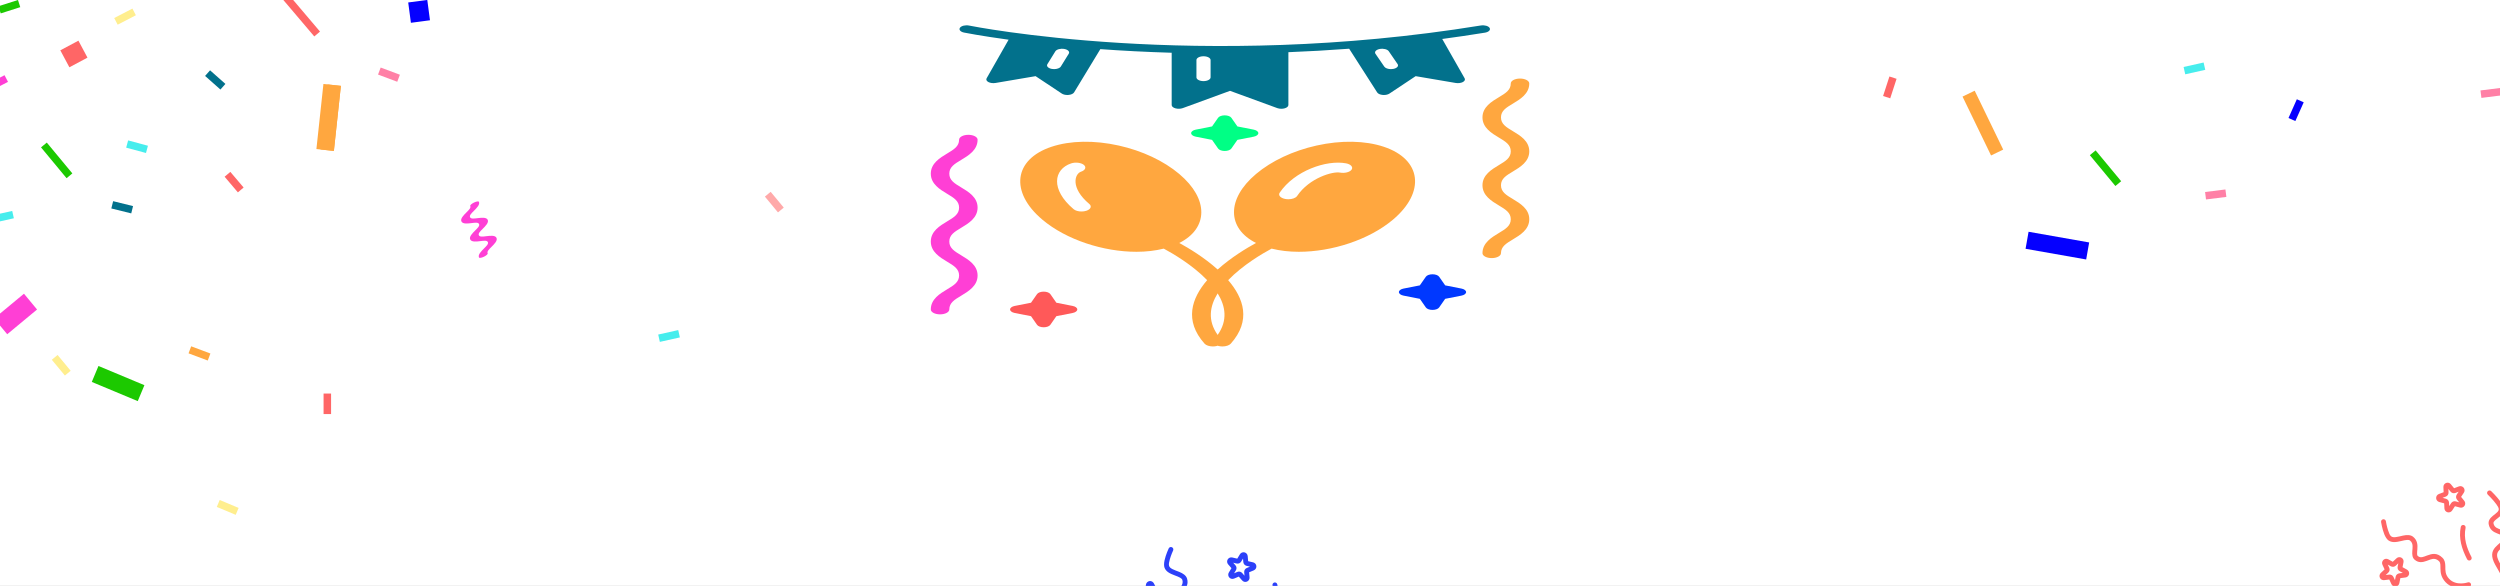 <svg width="1280" height="300" viewBox="0 0 1280 300" fill="none" xmlns="http://www.w3.org/2000/svg">
<rect x="0" y="0" width="1280" height="300" fill="#333333" stroke="none"/>
<g id="congratulations-banner" clip-path="url(#clip0_157_39)">
<rect width="1280" height="300" fill="white"/>
<g id="noun-party-4613840 1">
<path id="Vector" d="M762.7 14.321C762.114 13.309 760.097 12.737 758.177 13.048C613.617 36.564 497.353 13.33 496.194 13.092C494.34 12.71 492.236 13.201 491.512 14.191C490.791 15.18 491.715 16.291 493.58 16.674C493.884 16.737 502.021 18.362 516.404 20.328L505.146 40.094C504.758 40.776 505.117 41.519 506.073 42.018C507.033 42.52 508.427 42.694 509.72 42.477L530.223 38.99L543.654 47.914C544.35 48.375 545.396 48.636 546.486 48.636C546.703 48.636 546.921 48.627 547.138 48.604C548.449 48.477 549.524 47.977 549.934 47.303L563.372 25.158C574.489 25.963 586.711 26.62 599.9 27.01V53.773C599.9 54.488 600.646 55.141 601.837 55.473C603.028 55.803 604.47 55.757 605.578 55.354L629.775 46.505L653.976 55.354C654.595 55.579 655.312 55.694 656.033 55.694C656.608 55.694 657.184 55.621 657.717 55.473C658.908 55.141 659.654 54.488 659.654 53.773V26.722C669.732 26.328 680.114 25.748 690.771 24.943L705.126 47.336C705.553 48.001 706.629 48.49 707.932 48.609C708.142 48.629 708.349 48.638 708.555 48.638C709.645 48.638 710.692 48.377 711.383 47.916L724.818 38.992L745.322 42.479C746.604 42.698 748.005 42.521 748.968 42.02C749.928 41.521 750.283 40.78 749.895 40.096L738.423 19.954C745.64 18.986 752.926 17.92 760.296 16.722C762.211 16.409 763.287 15.335 762.7 14.321ZM547.214 27.484L543.14 34.068C542.64 34.876 541.221 35.389 539.7 35.389C539.327 35.389 538.947 35.356 538.57 35.293C536.673 34.962 535.633 33.877 536.26 32.869L540.334 26.286C540.957 25.279 543.003 24.724 544.904 25.06C546.801 25.391 547.841 26.476 547.214 27.484ZM619.82 39.61C619.82 40.67 618.198 41.531 616.199 41.531C614.2 41.531 612.578 40.67 612.578 39.61V30.728C612.578 29.668 614.2 28.807 616.199 28.807C618.198 28.807 619.82 29.668 619.82 30.728V39.61ZM713.401 35.273C712.995 35.354 712.571 35.391 712.162 35.391C710.685 35.391 709.294 34.907 708.762 34.127L704.242 27.544C703.558 26.547 704.525 25.445 706.408 25.082C708.28 24.713 710.366 25.233 711.047 26.228L715.566 32.812C716.25 33.808 715.28 34.911 713.401 35.273Z" fill="#02718C"/>
<path id="Vector_2" d="M500.529 71.538C500.529 70.151 498.411 69.026 495.792 69.026C493.174 69.026 491.056 70.149 491.056 71.538C491.056 74.931 488.383 76.533 485.001 78.561C481.246 80.814 476.571 83.618 476.571 88.912C476.571 94.207 481.246 97.011 485.001 99.266C488.387 101.296 491.056 102.899 491.056 106.293C491.056 109.686 488.383 111.288 485.001 113.316C481.246 115.569 476.571 118.373 476.571 123.667C476.571 128.964 481.246 131.77 485.001 134.023C488.387 136.054 491.056 137.66 491.056 141.055C491.056 144.451 488.383 146.056 485.001 148.084C481.246 150.339 476.571 153.145 476.571 158.441C476.571 159.828 478.689 160.953 481.307 160.953C483.926 160.953 486.044 159.828 486.044 158.441C486.044 155.044 488.716 153.441 492.099 151.412C495.854 149.158 500.529 146.352 500.529 141.055C500.529 135.757 495.854 132.951 492.099 130.696C488.716 128.666 486.044 127.063 486.044 123.667C486.044 120.274 488.716 118.672 492.099 116.644C495.854 114.391 500.529 111.588 500.529 106.293C500.529 100.996 495.854 98.192 492.099 95.938C488.716 93.908 486.044 92.306 486.044 88.912C486.044 85.519 488.716 83.917 492.099 81.889C495.854 79.636 500.529 76.833 500.529 71.538Z" fill="#FF3FD5"/>
<path id="Vector_3" d="M782.986 77.486C782.986 72.191 778.311 69.385 774.556 67.132C771.17 65.102 768.501 63.499 768.501 60.105C768.501 56.712 771.17 55.11 774.556 53.082C778.311 50.829 782.986 48.026 782.986 42.731C782.986 41.344 780.864 40.219 778.249 40.219C775.635 40.219 773.513 41.342 773.513 42.731C773.513 46.124 770.844 47.726 767.458 49.754C763.703 52.007 759.028 54.81 759.028 60.105C759.028 65.4 763.703 68.206 767.458 70.459C770.844 72.489 773.513 74.092 773.513 77.486C773.513 80.879 770.844 82.481 767.458 84.509C763.703 86.762 759.028 89.566 759.028 94.86C759.028 100.157 763.703 102.963 767.458 105.215C770.84 107.247 773.513 108.853 773.513 112.248C773.513 115.644 770.84 117.249 767.458 119.277C763.703 121.532 759.028 124.338 759.028 129.634C759.028 131.021 761.15 132.146 763.764 132.146C766.379 132.146 768.501 131.021 768.501 129.634C768.501 126.237 771.173 124.633 774.556 122.605C778.311 120.351 782.986 117.545 782.986 112.248C782.986 106.95 778.311 104.144 774.556 101.889C771.17 99.859 768.501 98.256 768.501 94.86C768.501 91.467 771.17 89.865 774.556 87.837C778.311 85.582 782.986 82.78 782.986 77.486Z" fill="#FFA73F"/>
<path id="Vector_4" d="M633.548 64.737L630.455 60.309C629.934 59.556 628.576 59.055 627.062 59.055C625.549 59.055 624.194 59.556 623.665 60.309L620.577 64.737L612.226 66.376C610.806 66.656 609.861 67.374 609.861 68.177C609.861 68.98 610.806 69.698 612.226 69.978L620.577 71.617L623.665 76.045C624.194 76.798 625.549 77.299 627.062 77.299C628.576 77.299 629.934 76.798 630.459 76.045L633.551 71.617L641.902 69.978C643.325 69.698 644.267 68.98 644.267 68.177C644.267 67.374 643.322 66.656 641.902 66.376L633.548 64.737Z" fill="#00FF85"/>
<path id="Vector_5" d="M748.279 147.752L739.929 146.112L736.836 141.683C736.311 140.928 734.957 140.429 733.439 140.429C731.922 140.429 730.568 140.93 730.043 141.683L726.95 146.112L718.6 147.752C717.176 148.03 716.235 148.748 716.235 149.553C716.235 150.358 717.18 151.076 718.6 151.355L726.95 152.995L730.043 157.423C730.568 158.178 731.922 158.677 733.439 158.677C734.957 158.677 736.311 158.176 736.836 157.423L739.929 152.995L748.279 151.355C749.702 151.076 750.644 150.358 750.644 149.553C750.644 148.748 749.699 148.028 748.279 147.752Z" fill="#0038FF"/>
<path id="Vector_6" d="M549.205 156.64L540.855 155L537.766 150.571C537.237 149.817 535.883 149.317 534.369 149.317C532.855 149.317 531.501 149.819 530.972 150.571L527.88 155L519.529 156.64C518.11 156.919 517.165 157.639 517.165 158.442C517.165 159.244 518.11 159.965 519.529 160.243L527.88 161.883L530.972 166.312C531.501 167.066 532.855 167.566 534.369 167.566C535.883 167.566 537.237 167.065 537.766 166.312L540.855 161.883L549.205 160.243C550.625 159.965 551.57 159.246 551.57 158.442C551.57 157.637 550.628 156.917 549.205 156.64Z" fill="#FF5959"/>
<path id="Vector_7" d="M708.543 75.158C698.911 71.941 686.667 71.716 674.076 74.518C662.065 77.194 651.063 82.36 643.104 89.066C627.826 101.937 628.257 116.957 643.082 124.405C638.375 126.963 630.372 131.747 623.437 137.983C616.506 131.747 608.499 126.963 603.795 124.405C618.621 116.957 619.052 101.937 603.774 89.066C595.814 82.362 584.816 77.194 572.801 74.518C560.206 71.715 547.974 71.943 538.334 75.158C519.015 81.609 516.929 98.346 533.692 112.463C545.964 122.803 564.99 128.916 581.887 128.916C586.797 128.916 591.508 128.374 595.839 127.297C600.37 129.724 610.567 135.657 618.059 143.439C610.093 152.707 606.193 164.149 616.727 175.947C617.538 176.853 619.236 177.383 621.011 177.383C621.692 177.383 622.38 177.306 623.035 177.141C623.194 177.101 623.296 177.028 623.444 176.98C623.593 177.028 623.694 177.101 623.853 177.141C624.509 177.306 625.197 177.383 625.878 177.383C627.652 177.383 629.35 176.853 630.162 175.947C640.692 164.149 636.796 152.705 628.829 143.439C636.325 135.657 646.519 129.723 651.053 127.295C655.384 128.374 660.095 128.916 665.005 128.916C681.902 128.916 700.928 122.801 713.2 112.463C729.949 98.346 727.866 81.609 708.543 75.158ZM556.245 107.902C555.463 108.163 554.59 108.288 553.728 108.288C552.153 108.288 550.617 107.871 549.716 107.115C537.751 97.034 539.435 86.663 548.427 83.658C550.639 82.918 553.562 83.272 554.956 84.445C556.35 85.619 555.684 87.169 553.471 87.908C550.277 88.974 547.815 96.089 557.726 104.439C559.124 105.613 558.457 107.163 556.245 107.902ZM623.441 171.483C618.193 164.07 619.388 156.742 623.441 150.208C627.493 156.742 628.688 164.07 623.441 171.483ZM692.034 86.836C691.158 88.142 688.453 88.824 685.983 88.357C682.438 87.677 670.361 91.061 664.111 100.351C663.423 101.378 661.598 102.018 659.653 102.018C659.124 102.018 658.588 101.972 658.063 101.872C655.601 101.407 654.319 99.971 655.195 98.663C662.738 87.445 679.161 81.736 689.17 83.627C691.629 84.094 692.914 85.53 692.034 86.836Z" fill="#FFA73F"/>
</g>
<path id="Vector_8" d="M245.194 103.312C245.014 102.944 243.879 103.128 242.656 103.724C241.434 104.321 240.59 105.102 240.769 105.47C241.209 106.372 240.168 107.406 238.851 108.715C237.389 110.168 235.569 111.978 236.254 113.384C236.94 114.79 239.487 114.469 241.533 114.213C243.377 113.98 244.831 113.798 245.271 114.699C245.71 115.601 244.67 116.635 243.352 117.944C241.89 119.397 240.07 121.207 240.756 122.613C241.442 124.02 243.989 123.7 246.034 123.442C247.879 123.211 249.333 123.029 249.773 123.931C250.213 124.832 249.173 125.867 247.856 127.176C246.394 128.631 244.574 130.441 245.26 131.847C245.439 132.215 246.574 132.032 247.797 131.435C249.02 130.839 249.864 130.057 249.684 129.689C249.244 128.787 250.285 127.752 251.602 126.443C253.064 124.989 254.884 123.179 254.198 121.773C253.511 120.366 250.965 120.686 248.919 120.942C247.076 121.174 245.62 121.357 245.18 120.455C244.741 119.554 245.782 118.52 247.099 117.211C248.561 115.757 250.381 113.947 249.695 112.541C249.009 111.135 246.463 111.455 244.417 111.712C242.574 111.944 241.118 112.127 240.679 111.226C240.239 110.325 241.28 109.291 242.597 107.982C244.059 106.528 245.88 104.718 245.194 103.312Z" fill="#FF3FD5"/>
<path id="Vector_9" d="M44.785 29.503L40.147 20.814L30.881 25.76L35.519 34.45L44.785 29.503Z" fill="#FF6666"/>
<path id="Vector_10" d="M139.932 -12L137 -9.511L160.911 18.656L163.843 16.167L139.932 -12Z" fill="#FF6666"/>
<path id="Vector_11" d="M169.513 201.498H165.667V212.002H169.513V201.498Z" fill="#FF6666"/>
<path id="Vector_12" d="M218.768 -0.036L209.003 1.26L210.385 11.673L220.15 10.377L218.768 -0.036Z" fill="#0500FF"/>
<path id="Vector_13" d="M107.551 36L105 38.879L112.861 45.846L115.412 42.967L107.551 36Z" fill="#02718C"/>
<path id="Vector_14" d="M4.095 41.916L2.324 38.503L-7 43.339L-5.229 46.753L4.095 41.916Z" fill="#FF3FD5"/>
<path id="Vector_15" d="M12.271 150.381L-3.012 163.048L3.691 171.135L18.974 158.469L12.271 150.381Z" fill="#FF3FD5"/>
<path id="Vector_16" d="M170.948 77.272L174.541 43.965L165.592 43L162 76.307L170.948 77.272Z" fill="#FFA73F"/>
<path id="Vector_17" d="M170.948 77.272L174.541 43.965L167.672 43.224L164.08 76.531L170.948 77.272Z" fill="#FFA73F"/>
<path id="Vector_18" d="M1025.64 76.594L1011.04 46.443L1004.82 49.454L1019.42 79.605L1025.64 76.594Z" fill="#FFA73F"/>
<path id="Vector_19" d="M107.72 180.995L97.884 177.31L96.534 180.911L106.371 184.597L107.72 180.995Z" fill="#FFA73F"/>
<path id="Vector_20" d="M69.567 7.807L67.796 4.393L58.472 9.23L60.243 12.643L69.567 7.807Z" fill="#FFE454" fill-opacity="0.66"/>
<path id="Vector_21" d="M112.482 256L111 259.549L120.692 263.597L122.175 260.049L112.482 256Z" fill="#FFE454" fill-opacity="0.66"/>
<path id="Vector_22" d="M29.482 181.74L26.521 184.194L33.224 192.281L36.185 189.827L29.482 181.74Z" fill="#FFE454" fill-opacity="0.66"/>
<path id="Vector_23" d="M204.74 38.261L194.903 34.576L193.554 38.177L203.39 41.863L204.74 38.261Z" fill="#FF588A" fill-opacity="0.76"/>
<path id="Vector_24" d="M394.582 98.205L391.621 100.659L398.323 108.746L401.284 106.292L394.582 98.205Z" fill="#FFA9A9"/>
<path id="Vector_25" d="M6.251 108L-4 110.293L-3.16 114.047L7.091 111.754L6.251 108Z" fill="#46EDED"/>
<path id="Vector_26" d="M75.744 74.619L65.601 71.888L64.601 75.603L74.744 78.333L75.744 74.619Z" fill="#46EDED"/>
<path id="Vector_27" d="M347.251 169L337 171.293L337.84 175.047L348.091 172.754L347.251 169Z" fill="#46EDED"/>
<path id="Vector_28" d="M1128.25 32L1118 34.294L1118.84 38.047L1129.09 35.754L1128.25 32Z" fill="#46EDED"/>
<path id="Vector_29" d="M10.373 3.663L9.202 0L-0.803 3.198L0.368 6.861L10.373 3.663Z" fill="#1CC900"/>
<path id="Vector_30" d="M50.411 187.382L47 195.549L70.53 205.377L73.941 197.211L50.411 187.382Z" fill="#1CC900"/>
<path id="Vector_31" d="M57.922 103L57 106.734L67.198 109.253L68.12 105.519L57.922 103Z" fill="#02718C"/>
<path id="Vector_32" d="M117.932 88L115 90.489L121.798 98.497L124.73 96.008L117.932 88Z" fill="#FF6666"/>
<path id="Vector_33" d="M23.961 73L21 75.454L34.082 91.238L37.043 88.784L23.961 73Z" fill="#1CC900"/>
<path id="Vector_34" d="M1072.96 77L1070 79.454L1083.08 95.238L1086.04 92.784L1072.96 77Z" fill="#1CC900"/>
<g id="Group">
<g id="Group_2">
<g id="Group_3">
<path id="Vector_35" fill-rule="evenodd" clip-rule="evenodd" d="M1282.41 311.5C1282.12 312.126 1281.38 312.398 1280.75 312.108C1280.12 311.817 1279.85 311.072 1280.14 310.447C1280.14 310.447 1282.88 304.506 1281.32 296.681C1281.01 295.112 1280.05 293.47 1279.07 291.822C1277.97 289.952 1276.84 288.079 1276.32 286.321C1275.21 282.567 1276.99 280.596 1278.97 278.842C1279.59 278.297 1280.23 277.779 1280.73 277.199C1281.29 276.553 1281.66 275.817 1281.43 274.775C1281.35 274.412 1281.07 274.212 1280.76 274.031C1280.17 273.692 1279.43 273.458 1278.68 273.165C1276.7 272.388 1274.75 271.282 1274.22 268.443C1273.88 266.66 1274.87 265.305 1276.34 264.104C1277.11 263.473 1278.01 262.876 1278.67 262.169C1279.11 261.702 1279.45 261.185 1279.35 260.495C1279.26 259.856 1278.74 259.04 1278.13 258.178C1276.42 255.796 1273.77 253.271 1273.77 253.271C1273.27 252.794 1273.25 252.003 1273.73 251.504C1274.21 251.004 1275 250.986 1275.5 251.463C1275.5 251.463 1278.33 254.169 1280.16 256.722C1281.06 257.976 1281.7 259.221 1281.83 260.152C1282.15 262.455 1280.53 264.016 1278.74 265.4C1278.21 265.804 1277.69 266.198 1277.27 266.625C1276.88 267.018 1276.57 267.423 1276.67 267.977C1277.1 270.217 1279.04 270.62 1280.54 271.199C1282.22 271.845 1283.53 272.668 1283.87 274.243C1284.42 276.772 1283.23 278.374 1281.62 279.837C1281.06 280.348 1280.45 280.843 1279.9 281.386C1278.89 282.387 1278.11 283.584 1278.71 285.612C1279.18 287.195 1280.23 288.867 1281.23 290.55C1282.35 292.456 1283.41 294.38 1283.77 296.194C1285.5 304.897 1282.41 311.5 1282.41 311.5ZM1251.14 252.008L1251.02 249.387C1250.97 248.457 1251.53 247.604 1252.4 247.273C1253.27 246.941 1254.26 247.208 1254.84 247.931L1256.49 249.972L1258.95 249.037C1259.82 248.705 1260.81 248.974 1261.39 249.702C1261.98 250.43 1262.03 251.452 1261.51 252.232L1260.08 254.409L1261.72 256.433C1262.3 257.159 1262.36 258.178 1261.85 258.96C1261.34 259.742 1260.39 260.107 1259.49 259.867L1256.94 259.184L1255.49 261.389C1254.98 262.167 1254.02 262.527 1253.12 262.281C1252.22 262.035 1251.58 261.238 1251.54 260.308L1251.42 257.706L1248.9 257.033C1247.99 256.792 1247.35 255.996 1247.3 255.063C1247.26 254.13 1247.81 253.274 1248.69 252.941L1251.14 252.008ZM1250.58 254.896L1252.31 255.357C1253.21 255.6 1253.86 256.399 1253.9 257.334L1253.99 259.122L1254.99 257.601C1255.5 256.826 1256.45 256.465 1257.34 256.705L1259.1 257.176L1257.98 255.784C1257.39 255.054 1257.34 254.03 1257.85 253.247L1258.83 251.756L1257.15 252.398C1256.28 252.729 1255.29 252.463 1254.71 251.738L1253.57 250.329L1253.65 252.14C1253.7 253.069 1253.14 253.923 1252.27 254.254L1250.58 254.896ZM1220.91 291.532L1219.81 289.151C1219.42 288.307 1219.62 287.306 1220.3 286.671C1220.98 286.037 1221.99 285.913 1222.81 286.363L1225.1 287.632L1227.02 285.841C1227.71 285.205 1228.72 285.081 1229.54 285.535C1230.35 285.991 1230.78 286.92 1230.6 287.835L1230.09 290.392L1232.37 291.651C1233.19 292.101 1233.62 293.027 1233.45 293.941C1233.27 294.857 1232.53 295.555 1231.6 295.67L1228.98 295.999L1228.47 298.587C1228.29 299.501 1227.54 300.194 1226.61 300.305C1225.69 300.416 1224.8 299.918 1224.4 299.071L1223.31 296.709L1220.72 297.034C1219.8 297.15 1218.9 296.656 1218.51 295.809C1218.11 294.963 1218.31 293.959 1218.99 293.322L1220.91 291.532ZM1221.48 294.419L1223.25 294.197C1224.18 294.081 1225.08 294.579 1225.47 295.429L1226.23 297.053L1226.58 295.266C1226.76 294.356 1227.5 293.665 1228.42 293.55L1230.23 293.323L1228.66 292.457C1227.84 292.004 1227.41 291.072 1227.59 290.154L1227.94 288.403L1226.62 289.633C1225.94 290.267 1224.93 290.391 1224.11 289.941L1222.53 289.064L1223.29 290.709C1223.68 291.555 1223.48 292.555 1222.8 293.189L1221.48 294.419ZM1263.54 298.182C1264.19 297.963 1264.9 298.317 1265.12 298.971C1265.34 299.625 1264.98 300.334 1264.33 300.553C1264.33 300.553 1256.77 303.019 1252.11 298.055C1249.83 295.614 1249.55 293.256 1249.52 291.154C1249.5 290.444 1249.52 289.769 1249.47 289.141C1249.42 288.467 1249.29 287.852 1248.78 287.349C1247.26 285.873 1245.84 285.998 1244.48 286.426C1243.75 286.658 1243.02 286.966 1242.31 287.223C1240.27 287.958 1238.29 288.263 1236.32 286.593C1235.11 285.578 1234.95 283.962 1235.11 282.084C1235.17 281.282 1235.28 280.424 1235.24 279.579C1235.2 278.567 1234.93 277.564 1233.94 276.771C1233.52 276.437 1232.98 276.406 1232.38 276.443C1231.51 276.497 1230.56 276.737 1229.59 276.967C1228.22 277.29 1226.84 277.594 1225.6 277.542C1224.59 277.501 1223.66 277.239 1222.85 276.662C1222.07 276.093 1221.34 274.954 1220.78 273.592C1219.68 270.882 1219.11 267.292 1219.11 267.292C1219.01 266.61 1219.47 265.97 1220.15 265.864C1220.84 265.757 1221.48 266.224 1221.58 266.906C1221.58 266.906 1221.96 269.324 1222.71 271.578C1223.13 272.862 1223.61 274.127 1224.32 274.633C1224.97 275.104 1225.8 275.101 1226.68 274.998C1227.85 274.86 1229.09 274.496 1230.28 274.242C1232.32 273.805 1234.19 273.772 1235.5 274.818C1237.72 276.593 1237.87 278.952 1237.69 281.194C1237.63 282.061 1237.51 282.898 1237.55 283.631C1237.57 284.047 1237.63 284.427 1237.93 284.682C1238.74 285.371 1239.57 285.389 1240.4 285.197C1241.15 285.024 1241.9 284.704 1242.67 284.414C1245.15 283.478 1247.73 282.826 1250.52 285.561C1251.77 286.781 1251.99 288.29 1252.01 290.042C1252.03 291.885 1251.82 294.084 1253.94 296.345C1257.59 300.236 1263.54 298.182 1263.54 298.182ZM1267.05 320.077C1267.6 320.491 1267.71 321.275 1267.3 321.827C1266.88 322.379 1266.1 322.491 1265.55 322.076C1258.04 316.448 1252.6 312.697 1243.49 311.008C1242.81 310.883 1242.36 310.23 1242.49 309.551C1242.62 308.873 1243.27 308.425 1243.95 308.551C1253.47 310.316 1259.2 314.188 1267.05 320.077ZM1235.35 307.631C1236.03 307.716 1236.52 308.341 1236.43 309.026C1236.35 309.711 1235.72 310.196 1235.04 310.112C1232.73 309.824 1231.14 310.026 1228.72 310.018C1228.03 310.016 1227.47 309.453 1227.47 308.764C1227.48 308.074 1228.04 307.516 1228.73 307.518C1231.27 307.526 1232.93 307.328 1235.35 307.631ZM1265.37 285.166C1265.68 285.779 1265.44 286.534 1264.83 286.85C1264.21 287.166 1263.46 286.925 1263.14 286.311C1260.44 281.056 1258.73 275.64 1259.92 269.769C1260.06 269.093 1260.72 268.655 1261.4 268.793C1262.07 268.929 1262.51 269.59 1262.37 270.265C1261.3 275.561 1262.92 280.427 1265.37 285.166ZM1297.56 298.791C1297.87 299.41 1297.61 300.16 1297 300.464C1296.38 300.77 1295.63 300.514 1295.32 299.895C1289.55 288.161 1287.56 277.148 1289.85 266.98C1290 266.307 1290.67 265.884 1291.34 266.035C1292.02 266.187 1292.44 266.856 1292.29 267.529C1290.11 277.191 1292.08 287.641 1297.56 298.791Z" fill="#FF6666"/>
</g>
</g>
</g>
<g id="Group_4">
<g id="Group_5">
<g id="Group_6">
<path id="Vector_36" fill-rule="evenodd" clip-rule="evenodd" d="M626.128 352.834C625.537 353.19 624.769 353 624.412 352.409C624.056 351.818 624.247 351.049 624.837 350.693C624.837 350.693 630.426 347.296 633.514 339.94C634.133 338.465 634.253 336.566 634.367 334.655C634.496 332.486 634.604 330.3 635.157 328.552C636.337 324.82 638.915 324.181 641.542 323.838C642.358 323.731 643.175 323.657 643.916 323.457C644.74 323.234 645.457 322.83 645.851 321.838C645.989 321.494 645.872 321.174 645.711 320.846C645.412 320.236 644.928 319.627 644.474 318.968C643.267 317.216 642.271 315.21 643.413 312.556C644.129 310.889 645.712 310.322 647.601 310.147C648.593 310.055 649.671 310.062 650.617 309.847C651.241 309.705 651.808 309.464 652.115 308.839C652.399 308.259 652.425 307.293 652.395 306.233C652.312 303.303 651.528 299.729 651.528 299.729C651.381 299.055 651.808 298.388 652.482 298.241C653.156 298.093 653.823 298.521 653.97 299.195C653.97 299.195 654.805 303.023 654.894 306.162C654.938 307.704 654.773 309.095 654.359 309.939C653.336 312.027 651.123 312.417 648.863 312.562C648.203 312.604 647.547 312.637 646.961 312.757C646.422 312.867 645.932 313.025 645.71 313.543C644.809 315.638 646.193 317.057 647.115 318.378C648.145 319.851 648.77 321.266 648.174 322.763C647.216 325.168 645.333 325.83 643.184 326.145C642.433 326.255 641.65 326.324 640.891 326.467C639.491 326.73 638.178 327.289 637.541 329.305C637.043 330.879 636.978 332.851 636.862 334.803C636.731 337.014 636.535 339.202 635.819 340.908C632.385 349.089 626.128 352.834 626.128 352.834ZM633.476 286.029L634.838 283.787C635.321 282.991 636.262 282.596 637.168 282.808C638.075 283.02 638.742 283.791 638.822 284.718L639.049 287.332L641.607 287.93C642.517 288.143 643.185 288.918 643.262 289.848C643.34 290.779 642.808 291.653 641.946 292.013L639.541 293.017L639.766 295.61C639.846 296.539 639.32 297.414 638.462 297.778C637.603 298.142 636.609 297.912 635.997 297.209L634.266 295.218L631.831 296.235C630.971 296.594 629.977 296.358 629.37 295.651C628.762 294.945 628.678 293.927 629.162 293.131L630.514 290.905L628.803 288.939C628.19 288.234 628.102 287.215 628.584 286.415C629.066 285.615 630.008 285.217 630.918 285.43L633.476 286.029ZM631.395 288.109L632.567 289.456C633.181 290.163 633.268 291.186 632.782 291.986L631.853 293.516L633.534 292.815C634.39 292.458 635.378 292.689 635.987 293.389L637.183 294.763L637.028 292.98C636.948 292.046 637.479 291.168 638.344 290.807L639.991 290.12L638.234 289.709C637.328 289.497 636.66 288.726 636.58 287.798L636.423 285.992L635.482 287.542C634.999 288.337 634.059 288.732 633.152 288.52L631.395 288.109ZM586.311 301.891L586.729 299.301C586.877 298.382 587.599 297.662 588.519 297.517C589.438 297.372 590.347 297.835 590.771 298.664L591.964 300.999L594.56 300.59C595.482 300.445 596.393 300.91 596.816 301.743C597.238 302.577 597.074 303.587 596.412 304.244L594.561 306.08L595.746 308.398C596.171 309.228 596.012 310.237 595.355 310.897C594.697 311.558 593.689 311.72 592.857 311.298L590.504 310.107L588.631 311.965C587.969 312.621 586.96 312.777 586.131 312.352C585.302 311.926 584.841 311.015 584.99 310.094L585.404 307.524L583.079 306.347C582.246 305.925 581.779 305.014 581.925 304.091C582.07 303.169 582.793 302.445 583.716 302.3L586.311 301.891ZM585.167 304.602L586.76 305.408C587.595 305.831 588.061 306.746 587.912 307.671L587.628 309.439L588.921 308.155C589.579 307.502 590.582 307.344 591.409 307.763L593.035 308.586L592.22 306.992C591.794 306.158 591.956 305.144 592.62 304.484L593.888 303.227L592.105 303.508C591.185 303.653 590.277 303.19 589.853 302.361L589.028 300.747L588.74 302.537C588.591 303.456 587.869 304.176 586.95 304.321L585.167 304.602ZM617.929 331.239C618.594 331.423 618.984 332.113 618.8 332.778C618.615 333.442 617.926 333.832 617.261 333.648C617.261 333.648 609.615 331.465 608.531 324.747C607.998 321.443 609.088 319.334 610.236 317.572C610.623 316.977 611.017 316.429 611.326 315.879C611.658 315.29 611.896 314.709 611.751 314.005C611.323 311.935 610.075 311.244 608.708 310.839C607.968 310.619 607.196 310.47 606.46 310.284C604.355 309.751 602.549 308.9 601.843 306.41C601.413 304.895 602.181 303.464 603.362 301.995C603.866 301.368 604.433 300.716 604.875 299.994C605.404 299.131 605.746 298.151 605.367 296.939C605.206 296.428 604.77 296.096 604.254 295.793C603.506 295.353 602.58 295.018 601.65 294.668C600.337 294.173 599.019 293.65 598.017 292.912C597.202 292.313 596.579 291.576 596.237 290.649C595.9 289.736 595.935 288.386 596.236 286.946C596.833 284.08 598.373 280.788 598.373 280.788C598.666 280.163 599.411 279.894 600.036 280.187C600.661 280.48 600.93 281.225 600.637 281.85C600.637 281.85 599.598 284.065 598.956 286.351C598.59 287.653 598.283 288.972 598.583 289.785C598.862 290.541 599.551 291.002 600.335 291.407C601.382 291.946 602.619 292.342 603.742 292.793C605.677 293.571 607.251 294.592 607.752 296.192C608.603 298.907 607.402 300.943 606.004 302.704C605.463 303.385 604.899 304.014 604.523 304.645C604.31 305.003 604.14 305.346 604.248 305.727C604.539 306.754 605.21 307.229 606.007 307.535C606.724 307.81 607.529 307.967 608.33 308.157C610.909 308.767 613.408 309.667 614.199 313.499C614.553 315.21 613.889 316.582 612.923 318.044C611.908 319.582 610.505 321.288 610.999 324.349C611.849 329.615 617.929 331.239 617.929 331.239ZM608.597 351.354C608.823 352.006 608.477 352.719 607.826 352.945C607.174 353.171 606.461 352.825 606.235 352.173C603.162 343.311 600.742 337.154 594.139 330.663C593.647 330.18 593.64 329.388 594.124 328.896C594.607 328.404 595.399 328.397 595.891 328.881C602.799 335.67 605.382 342.083 608.597 351.354ZM589.276 323.309C589.796 323.763 589.849 324.553 589.396 325.073C588.942 325.593 588.152 325.646 587.632 325.193C585.879 323.663 584.45 322.943 582.446 321.582C581.876 321.195 581.727 320.416 582.114 319.846C582.502 319.275 583.28 319.126 583.851 319.514C585.951 320.94 587.44 321.706 589.276 323.309ZM626.724 321.471C626.643 322.156 626.021 322.647 625.336 322.566C624.651 322.485 624.16 321.863 624.242 321.178C624.936 315.307 626.551 309.864 630.821 305.662C631.313 305.179 632.105 305.185 632.589 305.677C633.073 306.168 633.067 306.961 632.575 307.444C628.724 311.234 627.35 316.177 626.724 321.471ZM645.8 350.772C645.706 351.456 645.075 351.935 644.392 351.841C643.708 351.748 643.229 351.117 643.323 350.433C645.097 337.476 649.609 327.236 657.191 320.085C657.693 319.612 658.484 319.635 658.958 320.137C659.431 320.639 659.408 321.431 658.906 321.904C651.702 328.699 647.486 338.46 645.8 350.772Z" fill="#2C40F9"/>
</g>
</g>
</g>
<path id="Vector_37" d="M1179.5 52.384L1175.98 50.82L1171.71 60.416L1175.22 61.98L1179.5 52.384Z" fill="#0500FF"/>
<path id="Vector_38" d="M1139.42 97L1129 98.305L1129.48 102.121L1139.9 100.816L1139.42 97Z" fill="#FF588A" fill-opacity="0.76"/>
<path id="Vector_39" d="M1280.42 45L1270 46.305L1270.48 50.121L1280.9 48.816L1280.42 45Z" fill="#FF588A" fill-opacity="0.76"/>
<path id="Vector_40" d="M971.043 40.35L967.385 39.161L964.139 49.151L967.797 50.339L971.043 40.35Z" fill="#FF6666"/>
<path id="Vector_41" d="M1038.63 118.666L1037.09 127.381L1068.12 132.851L1069.65 124.135L1038.63 118.666Z" fill="#0500FF"/>
</g>
<defs>
<clipPath id="clip0_157_39">
<rect width="1280" height="300" fill="white"/>
</clipPath>
</defs>
</svg>
